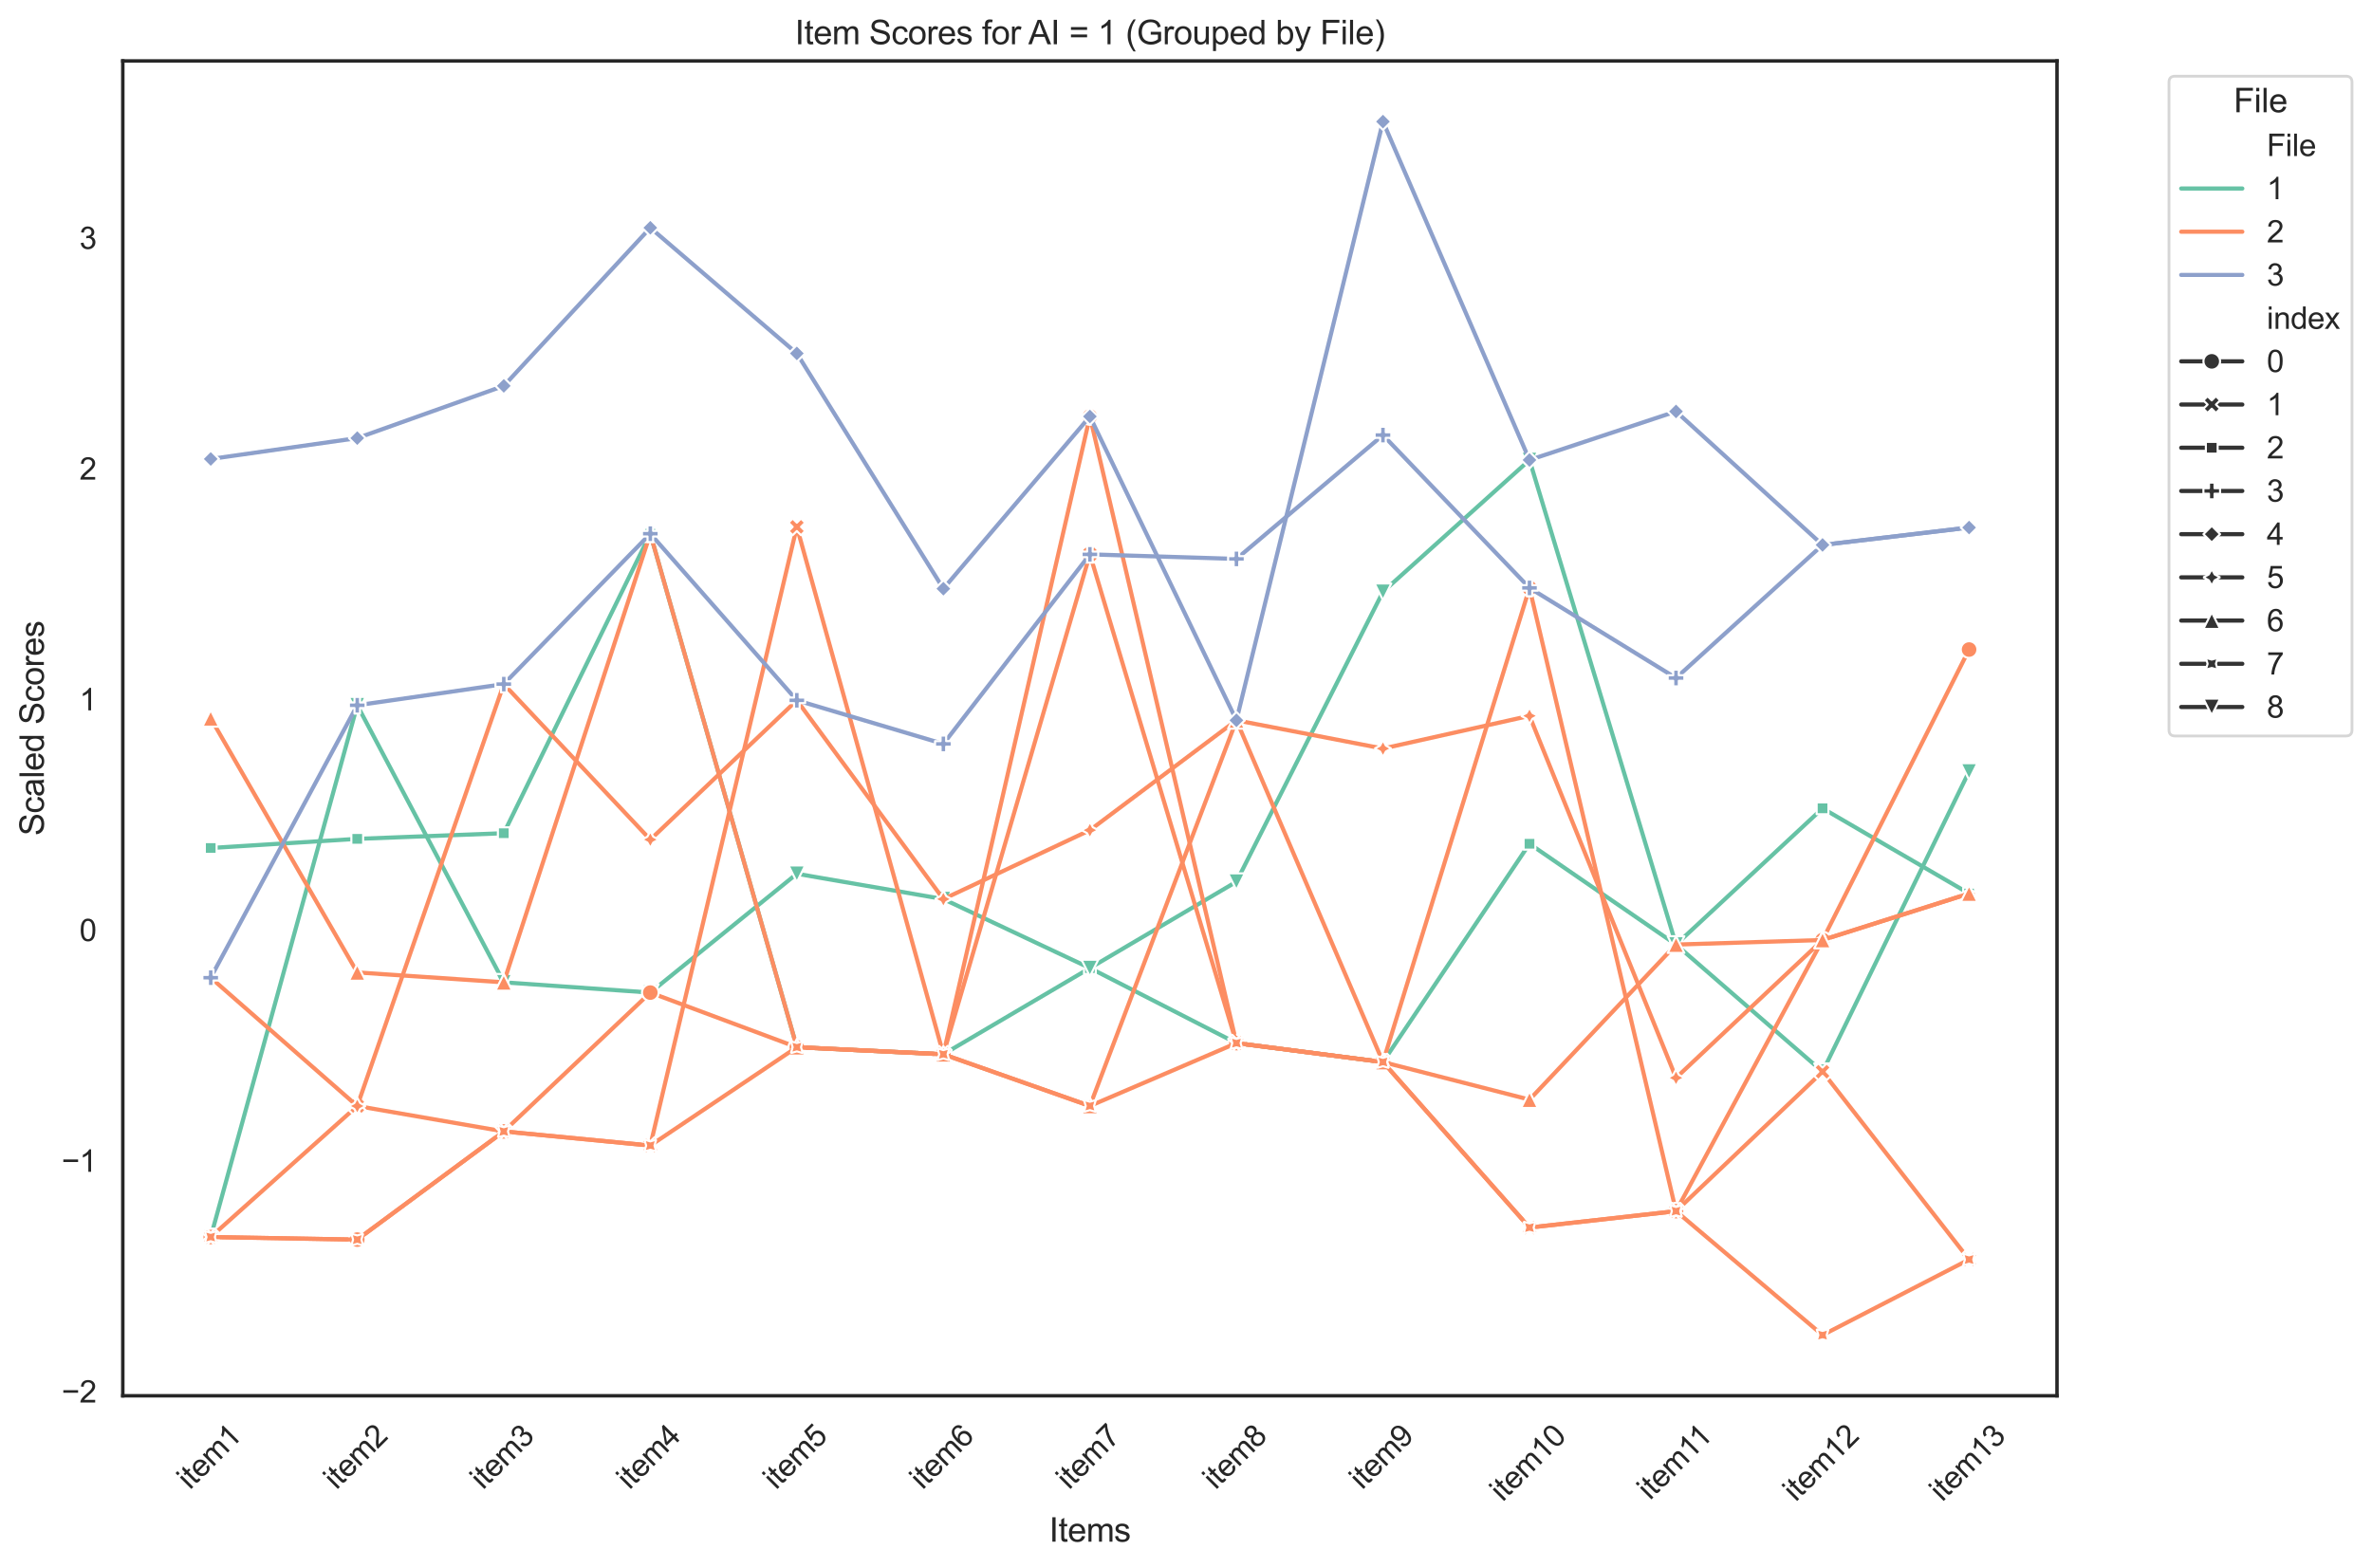 <?xml version="1.0" encoding="utf-8" standalone="no"?>
<!DOCTYPE svg PUBLIC "-//W3C//DTD SVG 1.1//EN"
  "http://www.w3.org/Graphics/SVG/1.1/DTD/svg11.dtd">
<svg xmlns:xlink="http://www.w3.org/1999/xlink" width="854.042pt" height="564.795pt" viewBox="0 0 854.042 564.795" xmlns="http://www.w3.org/2000/svg" version="1.1">
 <defs>
  <style type="text/css">*{stroke-linejoin: round; stroke-linecap: butt}</style>
 </defs>
 <g id="figure_1">
  <g id="patch_1">
   <path d="M 0 564.795 
L 854.042 564.795 
L 854.042 0 
L 0 0 
z
" style="fill: #ffffff"/>
  </g>
  <g id="axes_1">
   <g id="patch_2">
    <path d="M 44.216 502.663 
L 740.626 502.663 
L 740.626 21.936 
L 44.216 21.936 
z
" style="fill: #ffffff"/>
   </g>
   <g id="matplotlib.axis_1">
    <g id="xtick_1">
     <g id="text_1">
      <!-- item1 -->
      <g style="fill: #262626" transform="translate(68.372 536.75) rotate(-45) scale(0.11 -0.11)">
       <defs>
        <path id="ArialMT-69" d="M 425 3934 
L 425 4581 
L 988 4581 
L 988 3934 
L 425 3934 
z
M 425 0 
L 425 3319 
L 988 3319 
L 988 0 
L 425 0 
z
" transform="scale(0.016)"/>
        <path id="ArialMT-74" d="M 1650 503 
L 1731 6 
Q 1494 -44 1306 -44 
Q 1000 -44 831 53 
Q 663 150 594 308 
Q 525 466 525 972 
L 525 2881 
L 113 2881 
L 113 3319 
L 525 3319 
L 525 4141 
L 1084 4478 
L 1084 3319 
L 1650 3319 
L 1650 2881 
L 1084 2881 
L 1084 941 
Q 1084 700 1114 631 
Q 1144 563 1211 522 
Q 1278 481 1403 481 
Q 1497 481 1650 503 
z
" transform="scale(0.016)"/>
        <path id="ArialMT-65" d="M 2694 1069 
L 3275 997 
Q 3138 488 2766 206 
Q 2394 -75 1816 -75 
Q 1088 -75 661 373 
Q 234 822 234 1631 
Q 234 2469 665 2931 
Q 1097 3394 1784 3394 
Q 2450 3394 2872 2941 
Q 3294 2488 3294 1666 
Q 3294 1616 3291 1516 
L 816 1516 
Q 847 969 1125 678 
Q 1403 388 1819 388 
Q 2128 388 2347 550 
Q 2566 713 2694 1069 
z
M 847 1978 
L 2700 1978 
Q 2663 2397 2488 2606 
Q 2219 2931 1791 2931 
Q 1403 2931 1139 2672 
Q 875 2413 847 1978 
z
" transform="scale(0.016)"/>
        <path id="ArialMT-6d" d="M 422 0 
L 422 3319 
L 925 3319 
L 925 2853 
Q 1081 3097 1340 3245 
Q 1600 3394 1931 3394 
Q 2300 3394 2536 3241 
Q 2772 3088 2869 2813 
Q 3263 3394 3894 3394 
Q 4388 3394 4653 3120 
Q 4919 2847 4919 2278 
L 4919 0 
L 4359 0 
L 4359 2091 
Q 4359 2428 4304 2576 
Q 4250 2725 4106 2815 
Q 3963 2906 3769 2906 
Q 3419 2906 3187 2673 
Q 2956 2441 2956 1928 
L 2956 0 
L 2394 0 
L 2394 2156 
Q 2394 2531 2256 2718 
Q 2119 2906 1806 2906 
Q 1569 2906 1367 2781 
Q 1166 2656 1075 2415 
Q 984 2175 984 1722 
L 984 0 
L 422 0 
z
" transform="scale(0.016)"/>
        <path id="ArialMT-31" d="M 2384 0 
L 1822 0 
L 1822 3584 
Q 1619 3391 1289 3197 
Q 959 3003 697 2906 
L 697 3450 
Q 1169 3672 1522 3987 
Q 1875 4303 2022 4600 
L 2384 4600 
L 2384 0 
z
" transform="scale(0.016)"/>
       </defs>
       <use xlink:href="#ArialMT-69"/>
       <use xlink:href="#ArialMT-74" transform="translate(22.217 0)"/>
       <use xlink:href="#ArialMT-65" transform="translate(50 0)"/>
       <use xlink:href="#ArialMT-6d" transform="translate(105.615 0)"/>
       <use xlink:href="#ArialMT-31" transform="translate(188.916 0)"/>
      </g>
     </g>
    </g>
    <g id="xtick_2">
     <g id="text_2">
      <!-- item2 -->
      <g style="fill: #262626" transform="translate(121.131 536.75) rotate(-45) scale(0.11 -0.11)">
       <defs>
        <path id="ArialMT-32" d="M 3222 541 
L 3222 0 
L 194 0 
Q 188 203 259 391 
Q 375 700 629 1000 
Q 884 1300 1366 1694 
Q 2113 2306 2375 2664 
Q 2638 3022 2638 3341 
Q 2638 3675 2398 3904 
Q 2159 4134 1775 4134 
Q 1369 4134 1125 3890 
Q 881 3647 878 3216 
L 300 3275 
Q 359 3922 746 4261 
Q 1134 4600 1788 4600 
Q 2447 4600 2831 4234 
Q 3216 3869 3216 3328 
Q 3216 3053 3103 2787 
Q 2991 2522 2730 2228 
Q 2469 1934 1863 1422 
Q 1356 997 1212 845 
Q 1069 694 975 541 
L 3222 541 
z
" transform="scale(0.016)"/>
       </defs>
       <use xlink:href="#ArialMT-69"/>
       <use xlink:href="#ArialMT-74" transform="translate(22.217 0)"/>
       <use xlink:href="#ArialMT-65" transform="translate(50 0)"/>
       <use xlink:href="#ArialMT-6d" transform="translate(105.615 0)"/>
       <use xlink:href="#ArialMT-32" transform="translate(188.916 0)"/>
      </g>
     </g>
    </g>
    <g id="xtick_3">
     <g id="text_3">
      <!-- item3 -->
      <g style="fill: #262626" transform="translate(173.889 536.75) rotate(-45) scale(0.11 -0.11)">
       <defs>
        <path id="ArialMT-33" d="M 269 1209 
L 831 1284 
Q 928 806 1161 595 
Q 1394 384 1728 384 
Q 2125 384 2398 659 
Q 2672 934 2672 1341 
Q 2672 1728 2419 1979 
Q 2166 2231 1775 2231 
Q 1616 2231 1378 2169 
L 1441 2663 
Q 1497 2656 1531 2656 
Q 1891 2656 2178 2843 
Q 2466 3031 2466 3422 
Q 2466 3731 2256 3934 
Q 2047 4138 1716 4138 
Q 1388 4138 1169 3931 
Q 950 3725 888 3313 
L 325 3413 
Q 428 3978 793 4289 
Q 1159 4600 1703 4600 
Q 2078 4600 2393 4439 
Q 2709 4278 2876 4000 
Q 3044 3722 3044 3409 
Q 3044 3113 2884 2869 
Q 2725 2625 2413 2481 
Q 2819 2388 3044 2092 
Q 3269 1797 3269 1353 
Q 3269 753 2831 336 
Q 2394 -81 1725 -81 
Q 1122 -81 723 278 
Q 325 638 269 1209 
z
" transform="scale(0.016)"/>
       </defs>
       <use xlink:href="#ArialMT-69"/>
       <use xlink:href="#ArialMT-74" transform="translate(22.217 0)"/>
       <use xlink:href="#ArialMT-65" transform="translate(50 0)"/>
       <use xlink:href="#ArialMT-6d" transform="translate(105.615 0)"/>
       <use xlink:href="#ArialMT-33" transform="translate(188.916 0)"/>
      </g>
     </g>
    </g>
    <g id="xtick_4">
     <g id="text_4">
      <!-- item4 -->
      <g style="fill: #262626" transform="translate(226.647 536.75) rotate(-45) scale(0.11 -0.11)">
       <defs>
        <path id="ArialMT-34" d="M 2069 0 
L 2069 1097 
L 81 1097 
L 81 1613 
L 2172 4581 
L 2631 4581 
L 2631 1613 
L 3250 1613 
L 3250 1097 
L 2631 1097 
L 2631 0 
L 2069 0 
z
M 2069 1613 
L 2069 3678 
L 634 1613 
L 2069 1613 
z
" transform="scale(0.016)"/>
       </defs>
       <use xlink:href="#ArialMT-69"/>
       <use xlink:href="#ArialMT-74" transform="translate(22.217 0)"/>
       <use xlink:href="#ArialMT-65" transform="translate(50 0)"/>
       <use xlink:href="#ArialMT-6d" transform="translate(105.615 0)"/>
       <use xlink:href="#ArialMT-34" transform="translate(188.916 0)"/>
      </g>
     </g>
    </g>
    <g id="xtick_5">
     <g id="text_5">
      <!-- item5 -->
      <g style="fill: #262626" transform="translate(279.406 536.75) rotate(-45) scale(0.11 -0.11)">
       <defs>
        <path id="ArialMT-35" d="M 266 1200 
L 856 1250 
Q 922 819 1161 601 
Q 1400 384 1738 384 
Q 2144 384 2425 690 
Q 2706 997 2706 1503 
Q 2706 1984 2436 2262 
Q 2166 2541 1728 2541 
Q 1456 2541 1237 2417 
Q 1019 2294 894 2097 
L 366 2166 
L 809 4519 
L 3088 4519 
L 3088 3981 
L 1259 3981 
L 1013 2750 
Q 1425 3038 1878 3038 
Q 2478 3038 2890 2622 
Q 3303 2206 3303 1553 
Q 3303 931 2941 478 
Q 2500 -78 1738 -78 
Q 1113 -78 717 272 
Q 322 622 266 1200 
z
" transform="scale(0.016)"/>
       </defs>
       <use xlink:href="#ArialMT-69"/>
       <use xlink:href="#ArialMT-74" transform="translate(22.217 0)"/>
       <use xlink:href="#ArialMT-65" transform="translate(50 0)"/>
       <use xlink:href="#ArialMT-6d" transform="translate(105.615 0)"/>
       <use xlink:href="#ArialMT-35" transform="translate(188.916 0)"/>
      </g>
     </g>
    </g>
    <g id="xtick_6">
     <g id="text_6">
      <!-- item6 -->
      <g style="fill: #262626" transform="translate(332.164 536.75) rotate(-45) scale(0.11 -0.11)">
       <defs>
        <path id="ArialMT-36" d="M 3184 3459 
L 2625 3416 
Q 2550 3747 2413 3897 
Q 2184 4138 1850 4138 
Q 1581 4138 1378 3988 
Q 1113 3794 959 3422 
Q 806 3050 800 2363 
Q 1003 2672 1297 2822 
Q 1591 2972 1913 2972 
Q 2475 2972 2870 2558 
Q 3266 2144 3266 1488 
Q 3266 1056 3080 686 
Q 2894 316 2569 119 
Q 2244 -78 1831 -78 
Q 1128 -78 684 439 
Q 241 956 241 2144 
Q 241 3472 731 4075 
Q 1159 4600 1884 4600 
Q 2425 4600 2770 4297 
Q 3116 3994 3184 3459 
z
M 888 1484 
Q 888 1194 1011 928 
Q 1134 663 1356 523 
Q 1578 384 1822 384 
Q 2178 384 2434 671 
Q 2691 959 2691 1453 
Q 2691 1928 2437 2201 
Q 2184 2475 1800 2475 
Q 1419 2475 1153 2201 
Q 888 1928 888 1484 
z
" transform="scale(0.016)"/>
       </defs>
       <use xlink:href="#ArialMT-69"/>
       <use xlink:href="#ArialMT-74" transform="translate(22.217 0)"/>
       <use xlink:href="#ArialMT-65" transform="translate(50 0)"/>
       <use xlink:href="#ArialMT-6d" transform="translate(105.615 0)"/>
       <use xlink:href="#ArialMT-36" transform="translate(188.916 0)"/>
      </g>
     </g>
    </g>
    <g id="xtick_7">
     <g id="text_7">
      <!-- item7 -->
      <g style="fill: #262626" transform="translate(384.922 536.75) rotate(-45) scale(0.11 -0.11)">
       <defs>
        <path id="ArialMT-37" d="M 303 3981 
L 303 4522 
L 3269 4522 
L 3269 4084 
Q 2831 3619 2401 2847 
Q 1972 2075 1738 1259 
Q 1569 684 1522 0 
L 944 0 
Q 953 541 1156 1306 
Q 1359 2072 1739 2783 
Q 2119 3494 2547 3981 
L 303 3981 
z
" transform="scale(0.016)"/>
       </defs>
       <use xlink:href="#ArialMT-69"/>
       <use xlink:href="#ArialMT-74" transform="translate(22.217 0)"/>
       <use xlink:href="#ArialMT-65" transform="translate(50 0)"/>
       <use xlink:href="#ArialMT-6d" transform="translate(105.615 0)"/>
       <use xlink:href="#ArialMT-37" transform="translate(188.916 0)"/>
      </g>
     </g>
    </g>
    <g id="xtick_8">
     <g id="text_8">
      <!-- item8 -->
      <g style="fill: #262626" transform="translate(437.681 536.75) rotate(-45) scale(0.11 -0.11)">
       <defs>
        <path id="ArialMT-38" d="M 1131 2484 
Q 781 2613 612 2850 
Q 444 3088 444 3419 
Q 444 3919 803 4259 
Q 1163 4600 1759 4600 
Q 2359 4600 2725 4251 
Q 3091 3903 3091 3403 
Q 3091 3084 2923 2848 
Q 2756 2613 2416 2484 
Q 2838 2347 3058 2040 
Q 3278 1734 3278 1309 
Q 3278 722 2862 322 
Q 2447 -78 1769 -78 
Q 1091 -78 675 323 
Q 259 725 259 1325 
Q 259 1772 486 2073 
Q 713 2375 1131 2484 
z
M 1019 3438 
Q 1019 3113 1228 2906 
Q 1438 2700 1772 2700 
Q 2097 2700 2305 2904 
Q 2513 3109 2513 3406 
Q 2513 3716 2298 3927 
Q 2084 4138 1766 4138 
Q 1444 4138 1231 3931 
Q 1019 3725 1019 3438 
z
M 838 1322 
Q 838 1081 952 856 
Q 1066 631 1291 507 
Q 1516 384 1775 384 
Q 2178 384 2440 643 
Q 2703 903 2703 1303 
Q 2703 1709 2433 1975 
Q 2163 2241 1756 2241 
Q 1359 2241 1098 1978 
Q 838 1716 838 1322 
z
" transform="scale(0.016)"/>
       </defs>
       <use xlink:href="#ArialMT-69"/>
       <use xlink:href="#ArialMT-74" transform="translate(22.217 0)"/>
       <use xlink:href="#ArialMT-65" transform="translate(50 0)"/>
       <use xlink:href="#ArialMT-6d" transform="translate(105.615 0)"/>
       <use xlink:href="#ArialMT-38" transform="translate(188.916 0)"/>
      </g>
     </g>
    </g>
    <g id="xtick_9">
     <g id="text_9">
      <!-- item9 -->
      <g style="fill: #262626" transform="translate(490.439 536.75) rotate(-45) scale(0.11 -0.11)">
       <defs>
        <path id="ArialMT-39" d="M 350 1059 
L 891 1109 
Q 959 728 1153 556 
Q 1347 384 1650 384 
Q 1909 384 2104 503 
Q 2300 622 2425 820 
Q 2550 1019 2634 1356 
Q 2719 1694 2719 2044 
Q 2719 2081 2716 2156 
Q 2547 1888 2255 1720 
Q 1963 1553 1622 1553 
Q 1053 1553 659 1965 
Q 266 2378 266 3053 
Q 266 3750 677 4175 
Q 1088 4600 1706 4600 
Q 2153 4600 2523 4359 
Q 2894 4119 3086 3673 
Q 3278 3228 3278 2384 
Q 3278 1506 3087 986 
Q 2897 466 2520 194 
Q 2144 -78 1638 -78 
Q 1100 -78 759 220 
Q 419 519 350 1059 
z
M 2653 3081 
Q 2653 3566 2395 3850 
Q 2138 4134 1775 4134 
Q 1400 4134 1122 3828 
Q 844 3522 844 3034 
Q 844 2597 1108 2323 
Q 1372 2050 1759 2050 
Q 2150 2050 2401 2323 
Q 2653 2597 2653 3081 
z
" transform="scale(0.016)"/>
       </defs>
       <use xlink:href="#ArialMT-69"/>
       <use xlink:href="#ArialMT-74" transform="translate(22.217 0)"/>
       <use xlink:href="#ArialMT-65" transform="translate(50 0)"/>
       <use xlink:href="#ArialMT-6d" transform="translate(105.615 0)"/>
       <use xlink:href="#ArialMT-39" transform="translate(188.916 0)"/>
      </g>
     </g>
    </g>
    <g id="xtick_10">
     <g id="text_10">
      <!-- item10 -->
      <g style="fill: #262626" transform="translate(541.035 541.075) rotate(-45) scale(0.11 -0.11)">
       <defs>
        <path id="ArialMT-30" d="M 266 2259 
Q 266 3072 433 3567 
Q 600 4063 929 4331 
Q 1259 4600 1759 4600 
Q 2128 4600 2406 4451 
Q 2684 4303 2865 4023 
Q 3047 3744 3150 3342 
Q 3253 2941 3253 2259 
Q 3253 1453 3087 958 
Q 2922 463 2592 192 
Q 2263 -78 1759 -78 
Q 1097 -78 719 397 
Q 266 969 266 2259 
z
M 844 2259 
Q 844 1131 1108 757 
Q 1372 384 1759 384 
Q 2147 384 2411 759 
Q 2675 1134 2675 2259 
Q 2675 3391 2411 3762 
Q 2147 4134 1753 4134 
Q 1366 4134 1134 3806 
Q 844 3388 844 2259 
z
" transform="scale(0.016)"/>
       </defs>
       <use xlink:href="#ArialMT-69"/>
       <use xlink:href="#ArialMT-74" transform="translate(22.217 0)"/>
       <use xlink:href="#ArialMT-65" transform="translate(50 0)"/>
       <use xlink:href="#ArialMT-6d" transform="translate(105.615 0)"/>
       <use xlink:href="#ArialMT-31" transform="translate(188.916 0)"/>
       <use xlink:href="#ArialMT-30" transform="translate(244.531 0)"/>
      </g>
     </g>
    </g>
    <g id="xtick_11">
     <g id="text_11">
      <!-- item11 -->
      <g style="fill: #262626" transform="translate(594.08 540.501) rotate(-45) scale(0.11 -0.11)">
       <use xlink:href="#ArialMT-69"/>
       <use xlink:href="#ArialMT-74" transform="translate(22.217 0)"/>
       <use xlink:href="#ArialMT-65" transform="translate(50 0)"/>
       <use xlink:href="#ArialMT-6d" transform="translate(105.615 0)"/>
       <use xlink:href="#ArialMT-31" transform="translate(188.916 0)"/>
       <use xlink:href="#ArialMT-31" transform="translate(237.156 0)"/>
      </g>
     </g>
    </g>
    <g id="xtick_12">
     <g id="text_12">
      <!-- item12 -->
      <g style="fill: #262626" transform="translate(646.551 541.075) rotate(-45) scale(0.11 -0.11)">
       <use xlink:href="#ArialMT-69"/>
       <use xlink:href="#ArialMT-74" transform="translate(22.217 0)"/>
       <use xlink:href="#ArialMT-65" transform="translate(50 0)"/>
       <use xlink:href="#ArialMT-6d" transform="translate(105.615 0)"/>
       <use xlink:href="#ArialMT-31" transform="translate(188.916 0)"/>
       <use xlink:href="#ArialMT-32" transform="translate(244.531 0)"/>
      </g>
     </g>
    </g>
    <g id="xtick_13">
     <g id="text_13">
      <!-- item13 -->
      <g style="fill: #262626" transform="translate(699.31 541.075) rotate(-45) scale(0.11 -0.11)">
       <use xlink:href="#ArialMT-69"/>
       <use xlink:href="#ArialMT-74" transform="translate(22.217 0)"/>
       <use xlink:href="#ArialMT-65" transform="translate(50 0)"/>
       <use xlink:href="#ArialMT-6d" transform="translate(105.615 0)"/>
       <use xlink:href="#ArialMT-31" transform="translate(188.916 0)"/>
       <use xlink:href="#ArialMT-33" transform="translate(244.531 0)"/>
      </g>
     </g>
    </g>
    <g id="text_14">
     <!-- Items -->
     <g style="fill: #262626" transform="translate(377.753 555.21) scale(0.12 -0.12)">
      <defs>
       <path id="ArialMT-49" d="M 597 0 
L 597 4581 
L 1203 4581 
L 1203 0 
L 597 0 
z
" transform="scale(0.016)"/>
       <path id="ArialMT-73" d="M 197 991 
L 753 1078 
Q 800 744 1014 566 
Q 1228 388 1613 388 
Q 2000 388 2187 545 
Q 2375 703 2375 916 
Q 2375 1106 2209 1216 
Q 2094 1291 1634 1406 
Q 1016 1563 777 1677 
Q 538 1791 414 1992 
Q 291 2194 291 2438 
Q 291 2659 392 2848 
Q 494 3038 669 3163 
Q 800 3259 1026 3326 
Q 1253 3394 1513 3394 
Q 1903 3394 2198 3281 
Q 2494 3169 2634 2976 
Q 2775 2784 2828 2463 
L 2278 2388 
Q 2241 2644 2061 2787 
Q 1881 2931 1553 2931 
Q 1166 2931 1000 2803 
Q 834 2675 834 2503 
Q 834 2394 903 2306 
Q 972 2216 1119 2156 
Q 1203 2125 1616 2013 
Q 2213 1853 2448 1751 
Q 2684 1650 2818 1456 
Q 2953 1263 2953 975 
Q 2953 694 2789 445 
Q 2625 197 2315 61 
Q 2006 -75 1616 -75 
Q 969 -75 630 194 
Q 291 463 197 991 
z
" transform="scale(0.016)"/>
      </defs>
      <use xlink:href="#ArialMT-49"/>
      <use xlink:href="#ArialMT-74" transform="translate(27.783 0)"/>
      <use xlink:href="#ArialMT-65" transform="translate(55.566 0)"/>
      <use xlink:href="#ArialMT-6d" transform="translate(111.182 0)"/>
      <use xlink:href="#ArialMT-73" transform="translate(194.482 0)"/>
     </g>
    </g>
   </g>
   <g id="matplotlib.axis_2">
    <g id="ytick_1">
     <g id="text_15">
      <!-- −2 -->
      <g style="fill: #262626" transform="translate(22.174 505.092) scale(0.11 -0.11)">
       <defs>
        <path id="ArialMT-2212" d="M 3381 1997 
L 356 1997 
L 356 2522 
L 3381 2522 
L 3381 1997 
z
" transform="scale(0.016)"/>
       </defs>
       <use xlink:href="#ArialMT-2212"/>
       <use xlink:href="#ArialMT-32" transform="translate(58.398 0)"/>
      </g>
     </g>
    </g>
    <g id="ytick_2">
     <g id="text_16">
      <!-- −1 -->
      <g style="fill: #262626" transform="translate(22.174 422.001) scale(0.11 -0.11)">
       <use xlink:href="#ArialMT-2212"/>
       <use xlink:href="#ArialMT-31" transform="translate(58.398 0)"/>
      </g>
     </g>
    </g>
    <g id="ytick_3">
     <g id="text_17">
      <!-- 0 -->
      <g style="fill: #262626" transform="translate(28.599 338.911) scale(0.11 -0.11)">
       <use xlink:href="#ArialMT-30"/>
      </g>
     </g>
    </g>
    <g id="ytick_4">
     <g id="text_18">
      <!-- 1 -->
      <g style="fill: #262626" transform="translate(28.599 255.82) scale(0.11 -0.11)">
       <use xlink:href="#ArialMT-31"/>
      </g>
     </g>
    </g>
    <g id="ytick_5">
     <g id="text_19">
      <!-- 2 -->
      <g style="fill: #262626" transform="translate(28.599 172.729) scale(0.11 -0.11)">
       <use xlink:href="#ArialMT-32"/>
      </g>
     </g>
    </g>
    <g id="ytick_6">
     <g id="text_20">
      <!-- 3 -->
      <g style="fill: #262626" transform="translate(28.599 89.639) scale(0.11 -0.11)">
       <use xlink:href="#ArialMT-33"/>
      </g>
     </g>
    </g>
    <g id="text_21">
     <!-- Scaled Scores -->
     <g style="fill: #262626" transform="translate(15.789 300.984) rotate(-90) scale(0.12 -0.12)">
      <defs>
       <path id="ArialMT-53" d="M 288 1472 
L 859 1522 
Q 900 1178 1048 958 
Q 1197 738 1509 602 
Q 1822 466 2213 466 
Q 2559 466 2825 569 
Q 3091 672 3220 851 
Q 3350 1031 3350 1244 
Q 3350 1459 3225 1620 
Q 3100 1781 2813 1891 
Q 2628 1963 1997 2114 
Q 1366 2266 1113 2400 
Q 784 2572 623 2826 
Q 463 3081 463 3397 
Q 463 3744 659 4045 
Q 856 4347 1234 4503 
Q 1613 4659 2075 4659 
Q 2584 4659 2973 4495 
Q 3363 4331 3572 4012 
Q 3781 3694 3797 3291 
L 3216 3247 
Q 3169 3681 2898 3903 
Q 2628 4125 2100 4125 
Q 1550 4125 1298 3923 
Q 1047 3722 1047 3438 
Q 1047 3191 1225 3031 
Q 1400 2872 2139 2705 
Q 2878 2538 3153 2413 
Q 3553 2228 3743 1945 
Q 3934 1663 3934 1294 
Q 3934 928 3725 604 
Q 3516 281 3123 101 
Q 2731 -78 2241 -78 
Q 1619 -78 1198 103 
Q 778 284 539 648 
Q 300 1013 288 1472 
z
" transform="scale(0.016)"/>
       <path id="ArialMT-63" d="M 2588 1216 
L 3141 1144 
Q 3050 572 2676 248 
Q 2303 -75 1759 -75 
Q 1078 -75 664 370 
Q 250 816 250 1647 
Q 250 2184 428 2587 
Q 606 2991 970 3192 
Q 1334 3394 1763 3394 
Q 2303 3394 2647 3120 
Q 2991 2847 3088 2344 
L 2541 2259 
Q 2463 2594 2264 2762 
Q 2066 2931 1784 2931 
Q 1359 2931 1093 2626 
Q 828 2322 828 1663 
Q 828 994 1084 691 
Q 1341 388 1753 388 
Q 2084 388 2306 591 
Q 2528 794 2588 1216 
z
" transform="scale(0.016)"/>
       <path id="ArialMT-61" d="M 2588 409 
Q 2275 144 1986 34 
Q 1697 -75 1366 -75 
Q 819 -75 525 192 
Q 231 459 231 875 
Q 231 1119 342 1320 
Q 453 1522 633 1644 
Q 813 1766 1038 1828 
Q 1203 1872 1538 1913 
Q 2219 1994 2541 2106 
Q 2544 2222 2544 2253 
Q 2544 2597 2384 2738 
Q 2169 2928 1744 2928 
Q 1347 2928 1158 2789 
Q 969 2650 878 2297 
L 328 2372 
Q 403 2725 575 2942 
Q 747 3159 1072 3276 
Q 1397 3394 1825 3394 
Q 2250 3394 2515 3294 
Q 2781 3194 2906 3042 
Q 3031 2891 3081 2659 
Q 3109 2516 3109 2141 
L 3109 1391 
Q 3109 606 3145 398 
Q 3181 191 3288 0 
L 2700 0 
Q 2613 175 2588 409 
z
M 2541 1666 
Q 2234 1541 1622 1453 
Q 1275 1403 1131 1340 
Q 988 1278 909 1158 
Q 831 1038 831 891 
Q 831 666 1001 516 
Q 1172 366 1500 366 
Q 1825 366 2078 508 
Q 2331 650 2450 897 
Q 2541 1088 2541 1459 
L 2541 1666 
z
" transform="scale(0.016)"/>
       <path id="ArialMT-6c" d="M 409 0 
L 409 4581 
L 972 4581 
L 972 0 
L 409 0 
z
" transform="scale(0.016)"/>
       <path id="ArialMT-64" d="M 2575 0 
L 2575 419 
Q 2259 -75 1647 -75 
Q 1250 -75 917 144 
Q 584 363 401 755 
Q 219 1147 219 1656 
Q 219 2153 384 2558 
Q 550 2963 881 3178 
Q 1213 3394 1622 3394 
Q 1922 3394 2156 3267 
Q 2391 3141 2538 2938 
L 2538 4581 
L 3097 4581 
L 3097 0 
L 2575 0 
z
M 797 1656 
Q 797 1019 1065 703 
Q 1334 388 1700 388 
Q 2069 388 2326 689 
Q 2584 991 2584 1609 
Q 2584 2291 2321 2609 
Q 2059 2928 1675 2928 
Q 1300 2928 1048 2622 
Q 797 2316 797 1656 
z
" transform="scale(0.016)"/>
       <path id="ArialMT-20" transform="scale(0.016)"/>
       <path id="ArialMT-6f" d="M 213 1659 
Q 213 2581 725 3025 
Q 1153 3394 1769 3394 
Q 2453 3394 2887 2945 
Q 3322 2497 3322 1706 
Q 3322 1066 3130 698 
Q 2938 331 2570 128 
Q 2203 -75 1769 -75 
Q 1072 -75 642 372 
Q 213 819 213 1659 
z
M 791 1659 
Q 791 1022 1069 705 
Q 1347 388 1769 388 
Q 2188 388 2466 706 
Q 2744 1025 2744 1678 
Q 2744 2294 2464 2611 
Q 2184 2928 1769 2928 
Q 1347 2928 1069 2612 
Q 791 2297 791 1659 
z
" transform="scale(0.016)"/>
       <path id="ArialMT-72" d="M 416 0 
L 416 3319 
L 922 3319 
L 922 2816 
Q 1116 3169 1280 3281 
Q 1444 3394 1641 3394 
Q 1925 3394 2219 3213 
L 2025 2691 
Q 1819 2813 1613 2813 
Q 1428 2813 1281 2702 
Q 1134 2591 1072 2394 
Q 978 2094 978 1738 
L 978 0 
L 416 0 
z
" transform="scale(0.016)"/>
      </defs>
      <use xlink:href="#ArialMT-53"/>
      <use xlink:href="#ArialMT-63" transform="translate(66.699 0)"/>
      <use xlink:href="#ArialMT-61" transform="translate(116.699 0)"/>
      <use xlink:href="#ArialMT-6c" transform="translate(172.314 0)"/>
      <use xlink:href="#ArialMT-65" transform="translate(194.531 0)"/>
      <use xlink:href="#ArialMT-64" transform="translate(250.146 0)"/>
      <use xlink:href="#ArialMT-20" transform="translate(305.762 0)"/>
      <use xlink:href="#ArialMT-53" transform="translate(333.545 0)"/>
      <use xlink:href="#ArialMT-63" transform="translate(400.244 0)"/>
      <use xlink:href="#ArialMT-6f" transform="translate(450.244 0)"/>
      <use xlink:href="#ArialMT-72" transform="translate(505.859 0)"/>
      <use xlink:href="#ArialMT-65" transform="translate(539.16 0)"/>
      <use xlink:href="#ArialMT-73" transform="translate(594.775 0)"/>
     </g>
    </g>
   </g>
   <g id="FillBetweenPolyCollection_1"/>
   <g id="FillBetweenPolyCollection_2"/>
   <g id="FillBetweenPolyCollection_3"/>
   <g id="FillBetweenPolyCollection_4"/>
   <g id="FillBetweenPolyCollection_5"/>
   <g id="FillBetweenPolyCollection_6"/>
   <g id="FillBetweenPolyCollection_7"/>
   <g id="FillBetweenPolyCollection_8"/>
   <g id="FillBetweenPolyCollection_9"/>
   <g id="line2d_1">
    <path d="M 75.871 305.396 
L 128.629 302.1 
L 181.388 300.069 
L 234.146 192.201 
L 286.904 377.138 
L 339.663 379.688 
L 392.421 348.631 
L 445.179 375.663 
L 497.938 382.486 
L 550.696 303.876 
L 603.454 340.174 
L 656.213 291.104 
L 708.971 321.793 
" clip-path="url(#p997a4eefdd)" style="fill: none; stroke: #66c2a5; stroke-width: 1.5; stroke-linecap: round"/>
    <defs>
     <path id="m95d54f3190" d="M -2.121 -2.121 
L -2.121 2.121 
L 2.121 2.121 
L 2.121 -2.121 
z
" style="stroke: #ffffff; stroke-width: 0.75; stroke-linejoin: miter"/>
    </defs>
    <g clip-path="url(#p997a4eefdd)">
     <use xlink:href="#m95d54f3190" x="75.871" y="305.396" style="fill: #66c2a5; stroke: #ffffff; stroke-width: 0.75; stroke-linejoin: miter"/>
     <use xlink:href="#m95d54f3190" x="128.629" y="302.1" style="fill: #66c2a5; stroke: #ffffff; stroke-width: 0.75; stroke-linejoin: miter"/>
     <use xlink:href="#m95d54f3190" x="181.388" y="300.069" style="fill: #66c2a5; stroke: #ffffff; stroke-width: 0.75; stroke-linejoin: miter"/>
     <use xlink:href="#m95d54f3190" x="234.146" y="192.201" style="fill: #66c2a5; stroke: #ffffff; stroke-width: 0.75; stroke-linejoin: miter"/>
     <use xlink:href="#m95d54f3190" x="286.904" y="377.138" style="fill: #66c2a5; stroke: #ffffff; stroke-width: 0.75; stroke-linejoin: miter"/>
     <use xlink:href="#m95d54f3190" x="339.663" y="379.688" style="fill: #66c2a5; stroke: #ffffff; stroke-width: 0.75; stroke-linejoin: miter"/>
     <use xlink:href="#m95d54f3190" x="392.421" y="348.631" style="fill: #66c2a5; stroke: #ffffff; stroke-width: 0.75; stroke-linejoin: miter"/>
     <use xlink:href="#m95d54f3190" x="445.179" y="375.663" style="fill: #66c2a5; stroke: #ffffff; stroke-width: 0.75; stroke-linejoin: miter"/>
     <use xlink:href="#m95d54f3190" x="497.938" y="382.486" style="fill: #66c2a5; stroke: #ffffff; stroke-width: 0.75; stroke-linejoin: miter"/>
     <use xlink:href="#m95d54f3190" x="550.696" y="303.876" style="fill: #66c2a5; stroke: #ffffff; stroke-width: 0.75; stroke-linejoin: miter"/>
     <use xlink:href="#m95d54f3190" x="603.454" y="340.174" style="fill: #66c2a5; stroke: #ffffff; stroke-width: 0.75; stroke-linejoin: miter"/>
     <use xlink:href="#m95d54f3190" x="656.213" y="291.104" style="fill: #66c2a5; stroke: #ffffff; stroke-width: 0.75; stroke-linejoin: miter"/>
     <use xlink:href="#m95d54f3190" x="708.971" y="321.793" style="fill: #66c2a5; stroke: #ffffff; stroke-width: 0.75; stroke-linejoin: miter"/>
    </g>
   </g>
   <g id="line2d_2">
    <path d="M 75.871 445.5 
L 128.629 253.991 
L 181.388 353.769 
L 234.146 357.469 
L 286.904 314.672 
L 339.663 323.795 
L 392.421 348.631 
L 445.179 317.535 
L 497.938 213.136 
L 550.696 165.662 
L 603.454 340.174 
L 656.213 385.958 
L 708.971 277.858 
" clip-path="url(#p997a4eefdd)" style="fill: none; stroke: #66c2a5; stroke-width: 1.5; stroke-linecap: round"/>
    <defs>
     <path id="md622c82dac" d="M -0 3 
L 3 -3 
L -3 -3 
z
" style="stroke: #ffffff; stroke-width: 0.75; stroke-linejoin: miter"/>
    </defs>
    <g clip-path="url(#p997a4eefdd)">
     <use xlink:href="#md622c82dac" x="75.871" y="445.5" style="fill: #66c2a5; stroke: #ffffff; stroke-width: 0.75; stroke-linejoin: miter"/>
     <use xlink:href="#md622c82dac" x="128.629" y="253.991" style="fill: #66c2a5; stroke: #ffffff; stroke-width: 0.75; stroke-linejoin: miter"/>
     <use xlink:href="#md622c82dac" x="181.388" y="353.769" style="fill: #66c2a5; stroke: #ffffff; stroke-width: 0.75; stroke-linejoin: miter"/>
     <use xlink:href="#md622c82dac" x="234.146" y="357.469" style="fill: #66c2a5; stroke: #ffffff; stroke-width: 0.75; stroke-linejoin: miter"/>
     <use xlink:href="#md622c82dac" x="286.904" y="314.672" style="fill: #66c2a5; stroke: #ffffff; stroke-width: 0.75; stroke-linejoin: miter"/>
     <use xlink:href="#md622c82dac" x="339.663" y="323.795" style="fill: #66c2a5; stroke: #ffffff; stroke-width: 0.75; stroke-linejoin: miter"/>
     <use xlink:href="#md622c82dac" x="392.421" y="348.631" style="fill: #66c2a5; stroke: #ffffff; stroke-width: 0.75; stroke-linejoin: miter"/>
     <use xlink:href="#md622c82dac" x="445.179" y="317.535" style="fill: #66c2a5; stroke: #ffffff; stroke-width: 0.75; stroke-linejoin: miter"/>
     <use xlink:href="#md622c82dac" x="497.938" y="213.136" style="fill: #66c2a5; stroke: #ffffff; stroke-width: 0.75; stroke-linejoin: miter"/>
     <use xlink:href="#md622c82dac" x="550.696" y="165.662" style="fill: #66c2a5; stroke: #ffffff; stroke-width: 0.75; stroke-linejoin: miter"/>
     <use xlink:href="#md622c82dac" x="603.454" y="340.174" style="fill: #66c2a5; stroke: #ffffff; stroke-width: 0.75; stroke-linejoin: miter"/>
     <use xlink:href="#md622c82dac" x="656.213" y="385.958" style="fill: #66c2a5; stroke: #ffffff; stroke-width: 0.75; stroke-linejoin: miter"/>
     <use xlink:href="#md622c82dac" x="708.971" y="277.858" style="fill: #66c2a5; stroke: #ffffff; stroke-width: 0.75; stroke-linejoin: miter"/>
    </g>
   </g>
   <g id="line2d_3">
    <path d="M 75.871 445.5 
L 128.629 446.425 
L 181.388 407.469 
L 234.146 357.469 
L 286.904 377.138 
L 339.663 379.688 
L 392.421 149.984 
L 445.179 375.663 
L 497.938 382.486 
L 550.696 211.733 
L 603.454 436.173 
L 656.213 338.531 
L 708.971 233.923 
" clip-path="url(#p997a4eefdd)" style="fill: none; stroke: #fc8d62; stroke-width: 1.5; stroke-linecap: round"/>
    <defs>
     <path id="m5105bed9f2" d="M 0 3 
C 0.796 3 1.559 2.684 2.121 2.121 
C 2.684 1.559 3 0.796 3 0 
C 3 -0.796 2.684 -1.559 2.121 -2.121 
C 1.559 -2.684 0.796 -3 0 -3 
C -0.796 -3 -1.559 -2.684 -2.121 -2.121 
C -2.684 -1.559 -3 -0.796 -3 0 
C -3 0.796 -2.684 1.559 -2.121 2.121 
C -1.559 2.684 -0.796 3 0 3 
z
" style="stroke: #ffffff; stroke-width: 0.75"/>
    </defs>
    <g clip-path="url(#p997a4eefdd)">
     <use xlink:href="#m5105bed9f2" x="75.871" y="445.5" style="fill: #fc8d62; stroke: #ffffff; stroke-width: 0.75"/>
     <use xlink:href="#m5105bed9f2" x="128.629" y="446.425" style="fill: #fc8d62; stroke: #ffffff; stroke-width: 0.75"/>
     <use xlink:href="#m5105bed9f2" x="181.388" y="407.469" style="fill: #fc8d62; stroke: #ffffff; stroke-width: 0.75"/>
     <use xlink:href="#m5105bed9f2" x="234.146" y="357.469" style="fill: #fc8d62; stroke: #ffffff; stroke-width: 0.75"/>
     <use xlink:href="#m5105bed9f2" x="286.904" y="377.138" style="fill: #fc8d62; stroke: #ffffff; stroke-width: 0.75"/>
     <use xlink:href="#m5105bed9f2" x="339.663" y="379.688" style="fill: #fc8d62; stroke: #ffffff; stroke-width: 0.75"/>
     <use xlink:href="#m5105bed9f2" x="392.421" y="149.984" style="fill: #fc8d62; stroke: #ffffff; stroke-width: 0.75"/>
     <use xlink:href="#m5105bed9f2" x="445.179" y="375.663" style="fill: #fc8d62; stroke: #ffffff; stroke-width: 0.75"/>
     <use xlink:href="#m5105bed9f2" x="497.938" y="382.486" style="fill: #fc8d62; stroke: #ffffff; stroke-width: 0.75"/>
     <use xlink:href="#m5105bed9f2" x="550.696" y="211.733" style="fill: #fc8d62; stroke: #ffffff; stroke-width: 0.75"/>
     <use xlink:href="#m5105bed9f2" x="603.454" y="436.173" style="fill: #fc8d62; stroke: #ffffff; stroke-width: 0.75"/>
     <use xlink:href="#m5105bed9f2" x="656.213" y="338.531" style="fill: #fc8d62; stroke: #ffffff; stroke-width: 0.75"/>
     <use xlink:href="#m5105bed9f2" x="708.971" y="233.923" style="fill: #fc8d62; stroke: #ffffff; stroke-width: 0.75"/>
    </g>
   </g>
   <g id="line2d_4">
    <path d="M 75.871 445.5 
L 128.629 398.316 
L 181.388 407.469 
L 234.146 412.558 
L 286.904 189.741 
L 339.663 379.688 
L 392.421 199.646 
L 445.179 375.663 
L 497.938 382.486 
L 550.696 442.089 
L 603.454 436.173 
L 656.213 385.958 
L 708.971 453.599 
" clip-path="url(#p997a4eefdd)" style="fill: none; stroke: #fc8d62; stroke-width: 1.5; stroke-linecap: round"/>
    <defs>
     <path id="me6a6e7ae2d" d="M -1.5 3 
L 0 1.5 
L 1.5 3 
L 3 1.5 
L 1.5 0 
L 3 -1.5 
L 1.5 -3 
L 0 -1.5 
L -1.5 -3 
L -3 -1.5 
L -1.5 0 
L -3 1.5 
z
" style="stroke: #ffffff; stroke-width: 0.75; stroke-linejoin: miter"/>
    </defs>
    <g clip-path="url(#p997a4eefdd)">
     <use xlink:href="#me6a6e7ae2d" x="75.871" y="445.5" style="fill: #fc8d62; stroke: #ffffff; stroke-width: 0.75; stroke-linejoin: miter"/>
     <use xlink:href="#me6a6e7ae2d" x="128.629" y="398.316" style="fill: #fc8d62; stroke: #ffffff; stroke-width: 0.75; stroke-linejoin: miter"/>
     <use xlink:href="#me6a6e7ae2d" x="181.388" y="407.469" style="fill: #fc8d62; stroke: #ffffff; stroke-width: 0.75; stroke-linejoin: miter"/>
     <use xlink:href="#me6a6e7ae2d" x="234.146" y="412.558" style="fill: #fc8d62; stroke: #ffffff; stroke-width: 0.75; stroke-linejoin: miter"/>
     <use xlink:href="#me6a6e7ae2d" x="286.904" y="189.741" style="fill: #fc8d62; stroke: #ffffff; stroke-width: 0.75; stroke-linejoin: miter"/>
     <use xlink:href="#me6a6e7ae2d" x="339.663" y="379.688" style="fill: #fc8d62; stroke: #ffffff; stroke-width: 0.75; stroke-linejoin: miter"/>
     <use xlink:href="#me6a6e7ae2d" x="392.421" y="199.646" style="fill: #fc8d62; stroke: #ffffff; stroke-width: 0.75; stroke-linejoin: miter"/>
     <use xlink:href="#me6a6e7ae2d" x="445.179" y="375.663" style="fill: #fc8d62; stroke: #ffffff; stroke-width: 0.75; stroke-linejoin: miter"/>
     <use xlink:href="#me6a6e7ae2d" x="497.938" y="382.486" style="fill: #fc8d62; stroke: #ffffff; stroke-width: 0.75; stroke-linejoin: miter"/>
     <use xlink:href="#me6a6e7ae2d" x="550.696" y="442.089" style="fill: #fc8d62; stroke: #ffffff; stroke-width: 0.75; stroke-linejoin: miter"/>
     <use xlink:href="#me6a6e7ae2d" x="603.454" y="436.173" style="fill: #fc8d62; stroke: #ffffff; stroke-width: 0.75; stroke-linejoin: miter"/>
     <use xlink:href="#me6a6e7ae2d" x="656.213" y="385.958" style="fill: #fc8d62; stroke: #ffffff; stroke-width: 0.75; stroke-linejoin: miter"/>
     <use xlink:href="#me6a6e7ae2d" x="708.971" y="453.599" style="fill: #fc8d62; stroke: #ffffff; stroke-width: 0.75; stroke-linejoin: miter"/>
    </g>
   </g>
   <g id="line2d_5">
    <path d="M 75.871 352.097 
L 128.629 398.316 
L 181.388 246.369 
L 234.146 302.379 
L 286.904 252.207 
L 339.663 323.795 
L 392.421 298.969 
L 445.179 259.408 
L 497.938 269.586 
L 550.696 257.805 
L 603.454 388.173 
L 656.213 338.531 
L 708.971 321.793 
" clip-path="url(#p997a4eefdd)" style="fill: none; stroke: #fc8d62; stroke-width: 1.5; stroke-linecap: round"/>
    <defs>
     <path id="m686b18fae2" d="M 0 -3 
L -1.061 -1.061 
L -3 -0 
L -1.061 1.061 
L -0 3 
L 1.061 1.061 
L 3 0 
L 1.061 -1.061 
z
" style="stroke: #ffffff; stroke-width: 0.75; stroke-linejoin: bevel"/>
    </defs>
    <g clip-path="url(#p997a4eefdd)">
     <use xlink:href="#m686b18fae2" x="75.871" y="352.097" style="fill: #fc8d62; stroke: #ffffff; stroke-width: 0.75; stroke-linejoin: bevel"/>
     <use xlink:href="#m686b18fae2" x="128.629" y="398.316" style="fill: #fc8d62; stroke: #ffffff; stroke-width: 0.75; stroke-linejoin: bevel"/>
     <use xlink:href="#m686b18fae2" x="181.388" y="246.369" style="fill: #fc8d62; stroke: #ffffff; stroke-width: 0.75; stroke-linejoin: bevel"/>
     <use xlink:href="#m686b18fae2" x="234.146" y="302.379" style="fill: #fc8d62; stroke: #ffffff; stroke-width: 0.75; stroke-linejoin: bevel"/>
     <use xlink:href="#m686b18fae2" x="286.904" y="252.207" style="fill: #fc8d62; stroke: #ffffff; stroke-width: 0.75; stroke-linejoin: bevel"/>
     <use xlink:href="#m686b18fae2" x="339.663" y="323.795" style="fill: #fc8d62; stroke: #ffffff; stroke-width: 0.75; stroke-linejoin: bevel"/>
     <use xlink:href="#m686b18fae2" x="392.421" y="298.969" style="fill: #fc8d62; stroke: #ffffff; stroke-width: 0.75; stroke-linejoin: bevel"/>
     <use xlink:href="#m686b18fae2" x="445.179" y="259.408" style="fill: #fc8d62; stroke: #ffffff; stroke-width: 0.75; stroke-linejoin: bevel"/>
     <use xlink:href="#m686b18fae2" x="497.938" y="269.586" style="fill: #fc8d62; stroke: #ffffff; stroke-width: 0.75; stroke-linejoin: bevel"/>
     <use xlink:href="#m686b18fae2" x="550.696" y="257.805" style="fill: #fc8d62; stroke: #ffffff; stroke-width: 0.75; stroke-linejoin: bevel"/>
     <use xlink:href="#m686b18fae2" x="603.454" y="388.173" style="fill: #fc8d62; stroke: #ffffff; stroke-width: 0.75; stroke-linejoin: bevel"/>
     <use xlink:href="#m686b18fae2" x="656.213" y="338.531" style="fill: #fc8d62; stroke: #ffffff; stroke-width: 0.75; stroke-linejoin: bevel"/>
     <use xlink:href="#m686b18fae2" x="708.971" y="321.793" style="fill: #fc8d62; stroke: #ffffff; stroke-width: 0.75; stroke-linejoin: bevel"/>
    </g>
   </g>
   <g id="line2d_6">
    <path d="M 75.871 258.695 
L 128.629 350.208 
L 181.388 353.769 
L 234.146 192.201 
L 286.904 377.138 
L 339.663 379.688 
L 392.421 398.292 
L 445.179 259.408 
L 497.938 382.486 
L 550.696 396.018 
L 603.454 340.174 
L 656.213 338.531 
L 708.971 321.793 
" clip-path="url(#p997a4eefdd)" style="fill: none; stroke: #fc8d62; stroke-width: 1.5; stroke-linecap: round"/>
    <defs>
     <path id="ma4ea359ccb" d="M 0 -3 
L -3 3 
L 3 3 
z
" style="stroke: #ffffff; stroke-width: 0.75; stroke-linejoin: miter"/>
    </defs>
    <g clip-path="url(#p997a4eefdd)">
     <use xlink:href="#ma4ea359ccb" x="75.871" y="258.695" style="fill: #fc8d62; stroke: #ffffff; stroke-width: 0.75; stroke-linejoin: miter"/>
     <use xlink:href="#ma4ea359ccb" x="128.629" y="350.208" style="fill: #fc8d62; stroke: #ffffff; stroke-width: 0.75; stroke-linejoin: miter"/>
     <use xlink:href="#ma4ea359ccb" x="181.388" y="353.769" style="fill: #fc8d62; stroke: #ffffff; stroke-width: 0.75; stroke-linejoin: miter"/>
     <use xlink:href="#ma4ea359ccb" x="234.146" y="192.201" style="fill: #fc8d62; stroke: #ffffff; stroke-width: 0.75; stroke-linejoin: miter"/>
     <use xlink:href="#ma4ea359ccb" x="286.904" y="377.138" style="fill: #fc8d62; stroke: #ffffff; stroke-width: 0.75; stroke-linejoin: miter"/>
     <use xlink:href="#ma4ea359ccb" x="339.663" y="379.688" style="fill: #fc8d62; stroke: #ffffff; stroke-width: 0.75; stroke-linejoin: miter"/>
     <use xlink:href="#ma4ea359ccb" x="392.421" y="398.292" style="fill: #fc8d62; stroke: #ffffff; stroke-width: 0.75; stroke-linejoin: miter"/>
     <use xlink:href="#ma4ea359ccb" x="445.179" y="259.408" style="fill: #fc8d62; stroke: #ffffff; stroke-width: 0.75; stroke-linejoin: miter"/>
     <use xlink:href="#ma4ea359ccb" x="497.938" y="382.486" style="fill: #fc8d62; stroke: #ffffff; stroke-width: 0.75; stroke-linejoin: miter"/>
     <use xlink:href="#ma4ea359ccb" x="550.696" y="396.018" style="fill: #fc8d62; stroke: #ffffff; stroke-width: 0.75; stroke-linejoin: miter"/>
     <use xlink:href="#ma4ea359ccb" x="603.454" y="340.174" style="fill: #fc8d62; stroke: #ffffff; stroke-width: 0.75; stroke-linejoin: miter"/>
     <use xlink:href="#ma4ea359ccb" x="656.213" y="338.531" style="fill: #fc8d62; stroke: #ffffff; stroke-width: 0.75; stroke-linejoin: miter"/>
     <use xlink:href="#ma4ea359ccb" x="708.971" y="321.793" style="fill: #fc8d62; stroke: #ffffff; stroke-width: 0.75; stroke-linejoin: miter"/>
    </g>
   </g>
   <g id="line2d_7">
    <path d="M 75.871 445.5 
L 128.629 446.425 
L 181.388 407.469 
L 234.146 412.558 
L 286.904 377.138 
L 339.663 379.688 
L 392.421 398.292 
L 445.179 375.663 
L 497.938 382.486 
L 550.696 442.089 
L 603.454 436.173 
L 656.213 480.812 
L 708.971 453.599 
" clip-path="url(#p997a4eefdd)" style="fill: none; stroke: #fc8d62; stroke-width: 1.5; stroke-linecap: round"/>
    <defs>
     <path id="m10d20f209a" d="M -2.121 -2.121 
L -1.5 -0 
L -2.121 2.121 
L -0 1.5 
L 2.121 2.121 
L 1.5 0 
L 2.121 -2.121 
L 0 -1.5 
z
" style="stroke: #ffffff; stroke-width: 0.75; stroke-linejoin: bevel"/>
    </defs>
    <g clip-path="url(#p997a4eefdd)">
     <use xlink:href="#m10d20f209a" x="75.871" y="445.5" style="fill: #fc8d62; stroke: #ffffff; stroke-width: 0.75; stroke-linejoin: bevel"/>
     <use xlink:href="#m10d20f209a" x="128.629" y="446.425" style="fill: #fc8d62; stroke: #ffffff; stroke-width: 0.75; stroke-linejoin: bevel"/>
     <use xlink:href="#m10d20f209a" x="181.388" y="407.469" style="fill: #fc8d62; stroke: #ffffff; stroke-width: 0.75; stroke-linejoin: bevel"/>
     <use xlink:href="#m10d20f209a" x="234.146" y="412.558" style="fill: #fc8d62; stroke: #ffffff; stroke-width: 0.75; stroke-linejoin: bevel"/>
     <use xlink:href="#m10d20f209a" x="286.904" y="377.138" style="fill: #fc8d62; stroke: #ffffff; stroke-width: 0.75; stroke-linejoin: bevel"/>
     <use xlink:href="#m10d20f209a" x="339.663" y="379.688" style="fill: #fc8d62; stroke: #ffffff; stroke-width: 0.75; stroke-linejoin: bevel"/>
     <use xlink:href="#m10d20f209a" x="392.421" y="398.292" style="fill: #fc8d62; stroke: #ffffff; stroke-width: 0.75; stroke-linejoin: bevel"/>
     <use xlink:href="#m10d20f209a" x="445.179" y="375.663" style="fill: #fc8d62; stroke: #ffffff; stroke-width: 0.75; stroke-linejoin: bevel"/>
     <use xlink:href="#m10d20f209a" x="497.938" y="382.486" style="fill: #fc8d62; stroke: #ffffff; stroke-width: 0.75; stroke-linejoin: bevel"/>
     <use xlink:href="#m10d20f209a" x="550.696" y="442.089" style="fill: #fc8d62; stroke: #ffffff; stroke-width: 0.75; stroke-linejoin: bevel"/>
     <use xlink:href="#m10d20f209a" x="603.454" y="436.173" style="fill: #fc8d62; stroke: #ffffff; stroke-width: 0.75; stroke-linejoin: bevel"/>
     <use xlink:href="#m10d20f209a" x="656.213" y="480.812" style="fill: #fc8d62; stroke: #ffffff; stroke-width: 0.75; stroke-linejoin: bevel"/>
     <use xlink:href="#m10d20f209a" x="708.971" y="453.599" style="fill: #fc8d62; stroke: #ffffff; stroke-width: 0.75; stroke-linejoin: bevel"/>
    </g>
   </g>
   <g id="line2d_8">
    <path d="M 75.871 352.097 
L 128.629 253.991 
L 181.388 246.369 
L 234.146 192.201 
L 286.904 252.207 
L 339.663 267.902 
L 392.421 199.646 
L 445.179 201.28 
L 497.938 156.686 
L 550.696 211.733 
L 603.454 244.175 
L 656.213 196.249 
L 708.971 189.988 
" clip-path="url(#p997a4eefdd)" style="fill: none; stroke: #8da0cb; stroke-width: 1.5; stroke-linecap: round"/>
    <defs>
     <path id="md4fbb34dad" d="M -1 3 
L 1 3 
L 1 1 
L 3 1 
L 3 -1 
L 1 -1 
L 1 -3 
L -1 -3 
L -1 -1 
L -3 -1 
L -3 1 
L -1 1 
z
" style="stroke: #ffffff; stroke-width: 0.75; stroke-linejoin: miter"/>
    </defs>
    <g clip-path="url(#p997a4eefdd)">
     <use xlink:href="#md4fbb34dad" x="75.871" y="352.097" style="fill: #8da0cb; stroke: #ffffff; stroke-width: 0.75; stroke-linejoin: miter"/>
     <use xlink:href="#md4fbb34dad" x="128.629" y="253.991" style="fill: #8da0cb; stroke: #ffffff; stroke-width: 0.75; stroke-linejoin: miter"/>
     <use xlink:href="#md4fbb34dad" x="181.388" y="246.369" style="fill: #8da0cb; stroke: #ffffff; stroke-width: 0.75; stroke-linejoin: miter"/>
     <use xlink:href="#md4fbb34dad" x="234.146" y="192.201" style="fill: #8da0cb; stroke: #ffffff; stroke-width: 0.75; stroke-linejoin: miter"/>
     <use xlink:href="#md4fbb34dad" x="286.904" y="252.207" style="fill: #8da0cb; stroke: #ffffff; stroke-width: 0.75; stroke-linejoin: miter"/>
     <use xlink:href="#md4fbb34dad" x="339.663" y="267.902" style="fill: #8da0cb; stroke: #ffffff; stroke-width: 0.75; stroke-linejoin: miter"/>
     <use xlink:href="#md4fbb34dad" x="392.421" y="199.646" style="fill: #8da0cb; stroke: #ffffff; stroke-width: 0.75; stroke-linejoin: miter"/>
     <use xlink:href="#md4fbb34dad" x="445.179" y="201.28" style="fill: #8da0cb; stroke: #ffffff; stroke-width: 0.75; stroke-linejoin: miter"/>
     <use xlink:href="#md4fbb34dad" x="497.938" y="156.686" style="fill: #8da0cb; stroke: #ffffff; stroke-width: 0.75; stroke-linejoin: miter"/>
     <use xlink:href="#md4fbb34dad" x="550.696" y="211.733" style="fill: #8da0cb; stroke: #ffffff; stroke-width: 0.75; stroke-linejoin: miter"/>
     <use xlink:href="#md4fbb34dad" x="603.454" y="244.175" style="fill: #8da0cb; stroke: #ffffff; stroke-width: 0.75; stroke-linejoin: miter"/>
     <use xlink:href="#md4fbb34dad" x="656.213" y="196.249" style="fill: #8da0cb; stroke: #ffffff; stroke-width: 0.75; stroke-linejoin: miter"/>
     <use xlink:href="#md4fbb34dad" x="708.971" y="189.988" style="fill: #8da0cb; stroke: #ffffff; stroke-width: 0.75; stroke-linejoin: miter"/>
    </g>
   </g>
   <g id="line2d_9">
    <path d="M 75.871 165.293 
L 128.629 157.775 
L 181.388 138.969 
L 234.146 82.022 
L 286.904 127.275 
L 339.663 212.01 
L 392.421 149.984 
L 445.179 259.408 
L 497.938 43.787 
L 550.696 165.662 
L 603.454 148.175 
L 656.213 196.249 
L 708.971 189.988 
" clip-path="url(#p997a4eefdd)" style="fill: none; stroke: #8da0cb; stroke-width: 1.5; stroke-linecap: round"/>
    <defs>
     <path id="ma9cea5c283" d="M 0 -3 
L -3 -0 
L -0 3 
L 3 0 
z
" style="stroke: #ffffff; stroke-width: 0.75; stroke-linejoin: miter"/>
    </defs>
    <g clip-path="url(#p997a4eefdd)">
     <use xlink:href="#ma9cea5c283" x="75.871" y="165.293" style="fill: #8da0cb; stroke: #ffffff; stroke-width: 0.75; stroke-linejoin: miter"/>
     <use xlink:href="#ma9cea5c283" x="128.629" y="157.775" style="fill: #8da0cb; stroke: #ffffff; stroke-width: 0.75; stroke-linejoin: miter"/>
     <use xlink:href="#ma9cea5c283" x="181.388" y="138.969" style="fill: #8da0cb; stroke: #ffffff; stroke-width: 0.75; stroke-linejoin: miter"/>
     <use xlink:href="#ma9cea5c283" x="234.146" y="82.022" style="fill: #8da0cb; stroke: #ffffff; stroke-width: 0.75; stroke-linejoin: miter"/>
     <use xlink:href="#ma9cea5c283" x="286.904" y="127.275" style="fill: #8da0cb; stroke: #ffffff; stroke-width: 0.75; stroke-linejoin: miter"/>
     <use xlink:href="#ma9cea5c283" x="339.663" y="212.01" style="fill: #8da0cb; stroke: #ffffff; stroke-width: 0.75; stroke-linejoin: miter"/>
     <use xlink:href="#ma9cea5c283" x="392.421" y="149.984" style="fill: #8da0cb; stroke: #ffffff; stroke-width: 0.75; stroke-linejoin: miter"/>
     <use xlink:href="#ma9cea5c283" x="445.179" y="259.408" style="fill: #8da0cb; stroke: #ffffff; stroke-width: 0.75; stroke-linejoin: miter"/>
     <use xlink:href="#ma9cea5c283" x="497.938" y="43.787" style="fill: #8da0cb; stroke: #ffffff; stroke-width: 0.75; stroke-linejoin: miter"/>
     <use xlink:href="#ma9cea5c283" x="550.696" y="165.662" style="fill: #8da0cb; stroke: #ffffff; stroke-width: 0.75; stroke-linejoin: miter"/>
     <use xlink:href="#ma9cea5c283" x="603.454" y="148.175" style="fill: #8da0cb; stroke: #ffffff; stroke-width: 0.75; stroke-linejoin: miter"/>
     <use xlink:href="#ma9cea5c283" x="656.213" y="196.249" style="fill: #8da0cb; stroke: #ffffff; stroke-width: 0.75; stroke-linejoin: miter"/>
     <use xlink:href="#ma9cea5c283" x="708.971" y="189.988" style="fill: #8da0cb; stroke: #ffffff; stroke-width: 0.75; stroke-linejoin: miter"/>
    </g>
   </g>
   <g id="line2d_10"/>
   <g id="line2d_11"/>
   <g id="line2d_12"/>
   <g id="line2d_13"/>
   <g id="line2d_14"/>
   <g id="line2d_15"/>
   <g id="line2d_16"/>
   <g id="line2d_17"/>
   <g id="line2d_18"/>
   <g id="line2d_19"/>
   <g id="line2d_20"/>
   <g id="line2d_21"/>
   <g id="line2d_22"/>
   <g id="line2d_23"/>
   <g id="patch_3">
    <path d="M 44.216 502.663 
L 44.216 21.936 
" style="fill: none; stroke: #262626; stroke-width: 1.25; stroke-linejoin: miter; stroke-linecap: square"/>
   </g>
   <g id="patch_4">
    <path d="M 740.626 502.663 
L 740.626 21.936 
" style="fill: none; stroke: #262626; stroke-width: 1.25; stroke-linejoin: miter; stroke-linecap: square"/>
   </g>
   <g id="patch_5">
    <path d="M 44.216 502.663 
L 740.626 502.663 
" style="fill: none; stroke: #262626; stroke-width: 1.25; stroke-linejoin: miter; stroke-linecap: square"/>
   </g>
   <g id="patch_6">
    <path d="M 44.216 21.936 
L 740.626 21.936 
" style="fill: none; stroke: #262626; stroke-width: 1.25; stroke-linejoin: miter; stroke-linecap: square"/>
   </g>
   <g id="text_22">
    <!-- Item Scores for AI = 1 (Grouped by File) -->
    <g style="fill: #262626" transform="translate(286.216 15.936) scale(0.12 -0.12)">
     <defs>
      <path id="ArialMT-66" d="M 556 0 
L 556 2881 
L 59 2881 
L 59 3319 
L 556 3319 
L 556 3672 
Q 556 4006 616 4169 
Q 697 4388 901 4523 
Q 1106 4659 1475 4659 
Q 1713 4659 2000 4603 
L 1916 4113 
Q 1741 4144 1584 4144 
Q 1328 4144 1222 4034 
Q 1116 3925 1116 3625 
L 1116 3319 
L 1763 3319 
L 1763 2881 
L 1116 2881 
L 1116 0 
L 556 0 
z
" transform="scale(0.016)"/>
      <path id="ArialMT-41" d="M -9 0 
L 1750 4581 
L 2403 4581 
L 4278 0 
L 3588 0 
L 3053 1388 
L 1138 1388 
L 634 0 
L -9 0 
z
M 1313 1881 
L 2866 1881 
L 2388 3150 
Q 2169 3728 2063 4100 
Q 1975 3659 1816 3225 
L 1313 1881 
z
" transform="scale(0.016)"/>
      <path id="ArialMT-3d" d="M 3381 2694 
L 356 2694 
L 356 3219 
L 3381 3219 
L 3381 2694 
z
M 3381 1303 
L 356 1303 
L 356 1828 
L 3381 1828 
L 3381 1303 
z
" transform="scale(0.016)"/>
      <path id="ArialMT-28" d="M 1497 -1347 
Q 1031 -759 709 28 
Q 388 816 388 1659 
Q 388 2403 628 3084 
Q 909 3875 1497 4659 
L 1900 4659 
Q 1522 4009 1400 3731 
Q 1209 3300 1100 2831 
Q 966 2247 966 1656 
Q 966 153 1900 -1347 
L 1497 -1347 
z
" transform="scale(0.016)"/>
      <path id="ArialMT-47" d="M 2638 1797 
L 2638 2334 
L 4578 2338 
L 4578 638 
Q 4131 281 3656 101 
Q 3181 -78 2681 -78 
Q 2006 -78 1454 211 
Q 903 500 622 1047 
Q 341 1594 341 2269 
Q 341 2938 620 3517 
Q 900 4097 1425 4378 
Q 1950 4659 2634 4659 
Q 3131 4659 3532 4498 
Q 3934 4338 4162 4050 
Q 4391 3763 4509 3300 
L 3963 3150 
Q 3859 3500 3706 3700 
Q 3553 3900 3268 4020 
Q 2984 4141 2638 4141 
Q 2222 4141 1919 4014 
Q 1616 3888 1430 3681 
Q 1244 3475 1141 3228 
Q 966 2803 966 2306 
Q 966 1694 1177 1281 
Q 1388 869 1791 669 
Q 2194 469 2647 469 
Q 3041 469 3416 620 
Q 3791 772 3984 944 
L 3984 1797 
L 2638 1797 
z
" transform="scale(0.016)"/>
      <path id="ArialMT-75" d="M 2597 0 
L 2597 488 
Q 2209 -75 1544 -75 
Q 1250 -75 995 37 
Q 741 150 617 320 
Q 494 491 444 738 
Q 409 903 409 1263 
L 409 3319 
L 972 3319 
L 972 1478 
Q 972 1038 1006 884 
Q 1059 663 1231 536 
Q 1403 409 1656 409 
Q 1909 409 2131 539 
Q 2353 669 2445 892 
Q 2538 1116 2538 1541 
L 2538 3319 
L 3100 3319 
L 3100 0 
L 2597 0 
z
" transform="scale(0.016)"/>
      <path id="ArialMT-70" d="M 422 -1272 
L 422 3319 
L 934 3319 
L 934 2888 
Q 1116 3141 1344 3267 
Q 1572 3394 1897 3394 
Q 2322 3394 2647 3175 
Q 2972 2956 3137 2557 
Q 3303 2159 3303 1684 
Q 3303 1175 3120 767 
Q 2938 359 2589 142 
Q 2241 -75 1856 -75 
Q 1575 -75 1351 44 
Q 1128 163 984 344 
L 984 -1272 
L 422 -1272 
z
M 931 1641 
Q 931 1000 1190 694 
Q 1450 388 1819 388 
Q 2194 388 2461 705 
Q 2728 1022 2728 1688 
Q 2728 2322 2467 2637 
Q 2206 2953 1844 2953 
Q 1484 2953 1207 2617 
Q 931 2281 931 1641 
z
" transform="scale(0.016)"/>
      <path id="ArialMT-62" d="M 941 0 
L 419 0 
L 419 4581 
L 981 4581 
L 981 2947 
Q 1338 3394 1891 3394 
Q 2197 3394 2470 3270 
Q 2744 3147 2920 2923 
Q 3097 2700 3197 2384 
Q 3297 2069 3297 1709 
Q 3297 856 2875 390 
Q 2453 -75 1863 -75 
Q 1275 -75 941 416 
L 941 0 
z
M 934 1684 
Q 934 1088 1097 822 
Q 1363 388 1816 388 
Q 2184 388 2453 708 
Q 2722 1028 2722 1663 
Q 2722 2313 2464 2622 
Q 2206 2931 1841 2931 
Q 1472 2931 1203 2611 
Q 934 2291 934 1684 
z
" transform="scale(0.016)"/>
      <path id="ArialMT-79" d="M 397 -1278 
L 334 -750 
Q 519 -800 656 -800 
Q 844 -800 956 -737 
Q 1069 -675 1141 -563 
Q 1194 -478 1313 -144 
Q 1328 -97 1363 -6 
L 103 3319 
L 709 3319 
L 1400 1397 
Q 1534 1031 1641 628 
Q 1738 1016 1872 1384 
L 2581 3319 
L 3144 3319 
L 1881 -56 
Q 1678 -603 1566 -809 
Q 1416 -1088 1222 -1217 
Q 1028 -1347 759 -1347 
Q 597 -1347 397 -1278 
z
" transform="scale(0.016)"/>
      <path id="ArialMT-46" d="M 525 0 
L 525 4581 
L 3616 4581 
L 3616 4041 
L 1131 4041 
L 1131 2622 
L 3281 2622 
L 3281 2081 
L 1131 2081 
L 1131 0 
L 525 0 
z
" transform="scale(0.016)"/>
      <path id="ArialMT-29" d="M 791 -1347 
L 388 -1347 
Q 1322 153 1322 1656 
Q 1322 2244 1188 2822 
Q 1081 3291 891 3722 
Q 769 4003 388 4659 
L 791 4659 
Q 1378 3875 1659 3084 
Q 1900 2403 1900 1659 
Q 1900 816 1576 28 
Q 1253 -759 791 -1347 
z
" transform="scale(0.016)"/>
     </defs>
     <use xlink:href="#ArialMT-49"/>
     <use xlink:href="#ArialMT-74" transform="translate(27.783 0)"/>
     <use xlink:href="#ArialMT-65" transform="translate(55.566 0)"/>
     <use xlink:href="#ArialMT-6d" transform="translate(111.182 0)"/>
     <use xlink:href="#ArialMT-20" transform="translate(194.482 0)"/>
     <use xlink:href="#ArialMT-53" transform="translate(222.266 0)"/>
     <use xlink:href="#ArialMT-63" transform="translate(288.965 0)"/>
     <use xlink:href="#ArialMT-6f" transform="translate(338.965 0)"/>
     <use xlink:href="#ArialMT-72" transform="translate(394.58 0)"/>
     <use xlink:href="#ArialMT-65" transform="translate(427.881 0)"/>
     <use xlink:href="#ArialMT-73" transform="translate(483.496 0)"/>
     <use xlink:href="#ArialMT-20" transform="translate(533.496 0)"/>
     <use xlink:href="#ArialMT-66" transform="translate(561.279 0)"/>
     <use xlink:href="#ArialMT-6f" transform="translate(589.062 0)"/>
     <use xlink:href="#ArialMT-72" transform="translate(644.678 0)"/>
     <use xlink:href="#ArialMT-20" transform="translate(677.979 0)"/>
     <use xlink:href="#ArialMT-41" transform="translate(700.262 0)"/>
     <use xlink:href="#ArialMT-49" transform="translate(766.961 0)"/>
     <use xlink:href="#ArialMT-20" transform="translate(794.744 0)"/>
     <use xlink:href="#ArialMT-3d" transform="translate(822.527 0)"/>
     <use xlink:href="#ArialMT-20" transform="translate(880.926 0)"/>
     <use xlink:href="#ArialMT-31" transform="translate(908.709 0)"/>
     <use xlink:href="#ArialMT-20" transform="translate(964.324 0)"/>
     <use xlink:href="#ArialMT-28" transform="translate(992.107 0)"/>
     <use xlink:href="#ArialMT-47" transform="translate(1025.408 0)"/>
     <use xlink:href="#ArialMT-72" transform="translate(1103.191 0)"/>
     <use xlink:href="#ArialMT-6f" transform="translate(1136.492 0)"/>
     <use xlink:href="#ArialMT-75" transform="translate(1192.107 0)"/>
     <use xlink:href="#ArialMT-70" transform="translate(1247.723 0)"/>
     <use xlink:href="#ArialMT-65" transform="translate(1303.338 0)"/>
     <use xlink:href="#ArialMT-64" transform="translate(1358.953 0)"/>
     <use xlink:href="#ArialMT-20" transform="translate(1414.568 0)"/>
     <use xlink:href="#ArialMT-62" transform="translate(1442.352 0)"/>
     <use xlink:href="#ArialMT-79" transform="translate(1497.967 0)"/>
     <use xlink:href="#ArialMT-20" transform="translate(1547.967 0)"/>
     <use xlink:href="#ArialMT-46" transform="translate(1575.75 0)"/>
     <use xlink:href="#ArialMT-69" transform="translate(1636.834 0)"/>
     <use xlink:href="#ArialMT-6c" transform="translate(1659.051 0)"/>
     <use xlink:href="#ArialMT-65" transform="translate(1681.268 0)"/>
     <use xlink:href="#ArialMT-29" transform="translate(1736.883 0)"/>
    </g>
   </g>
   <g id="legend_1">
    <g id="patch_7">
     <path d="M 783.147 265.048 
L 844.642 265.048 
Q 846.842 265.048 846.842 262.848 
L 846.842 29.636 
Q 846.842 27.436 844.642 27.436 
L 783.147 27.436 
Q 780.947 27.436 780.947 29.636 
L 780.947 262.848 
Q 780.947 265.048 783.147 265.048 
z
" style="fill: #ffffff; opacity: 0.8; stroke: #cccccc; stroke-linejoin: miter"/>
    </g>
    <g id="text_23">
     <!-- File -->
     <g style="fill: #262626" transform="translate(804.227 40.425) scale(0.12 -0.12)">
      <use xlink:href="#ArialMT-46"/>
      <use xlink:href="#ArialMT-69" transform="translate(61.084 0)"/>
      <use xlink:href="#ArialMT-6c" transform="translate(83.301 0)"/>
      <use xlink:href="#ArialMT-65" transform="translate(105.518 0)"/>
     </g>
    </g>
    <g id="line2d_24">
     <path d="M 785.347 52.334 
L 796.347 52.334 
L 807.347 52.334 
" style="fill: none"/>
    </g>
    <g id="text_24">
     <!-- File -->
     <g style="fill: #262626" transform="translate(816.147 56.184) scale(0.11 -0.11)">
      <use xlink:href="#ArialMT-46"/>
      <use xlink:href="#ArialMT-69" transform="translate(61.084 0)"/>
      <use xlink:href="#ArialMT-6c" transform="translate(83.301 0)"/>
      <use xlink:href="#ArialMT-65" transform="translate(105.518 0)"/>
     </g>
    </g>
    <g id="line2d_25">
     <path d="M 785.347 67.893 
L 796.347 67.893 
L 807.347 67.893 
" style="fill: none; stroke: #66c2a5; stroke-width: 1.5; stroke-linecap: round"/>
    </g>
    <g id="text_25">
     <!-- 1 -->
     <g style="fill: #262626" transform="translate(816.147 71.743) scale(0.11 -0.11)">
      <use xlink:href="#ArialMT-31"/>
     </g>
    </g>
    <g id="line2d_26">
     <path d="M 785.347 83.453 
L 796.347 83.453 
L 807.347 83.453 
" style="fill: none; stroke: #fc8d62; stroke-width: 1.5; stroke-linecap: round"/>
    </g>
    <g id="text_26">
     <!-- 2 -->
     <g style="fill: #262626" transform="translate(816.147 87.303) scale(0.11 -0.11)">
      <use xlink:href="#ArialMT-32"/>
     </g>
    </g>
    <g id="line2d_27">
     <path d="M 785.347 99.013 
L 796.347 99.013 
L 807.347 99.013 
" style="fill: none; stroke: #8da0cb; stroke-width: 1.5; stroke-linecap: round"/>
    </g>
    <g id="text_27">
     <!-- 3 -->
     <g style="fill: #262626" transform="translate(816.147 102.863) scale(0.11 -0.11)">
      <use xlink:href="#ArialMT-33"/>
     </g>
    </g>
    <g id="line2d_28">
     <path d="M 785.347 114.573 
L 796.347 114.573 
L 807.347 114.573 
" style="fill: none"/>
    </g>
    <g id="text_28">
     <!-- index -->
     <g style="fill: #262626" transform="translate(816.147 118.423) scale(0.11 -0.11)">
      <defs>
       <path id="ArialMT-6e" d="M 422 0 
L 422 3319 
L 928 3319 
L 928 2847 
Q 1294 3394 1984 3394 
Q 2284 3394 2536 3286 
Q 2788 3178 2913 3003 
Q 3038 2828 3088 2588 
Q 3119 2431 3119 2041 
L 3119 0 
L 2556 0 
L 2556 2019 
Q 2556 2363 2490 2533 
Q 2425 2703 2258 2804 
Q 2091 2906 1866 2906 
Q 1506 2906 1245 2678 
Q 984 2450 984 1813 
L 984 0 
L 422 0 
z
" transform="scale(0.016)"/>
       <path id="ArialMT-78" d="M 47 0 
L 1259 1725 
L 138 3319 
L 841 3319 
L 1350 2541 
Q 1494 2319 1581 2169 
Q 1719 2375 1834 2534 
L 2394 3319 
L 3066 3319 
L 1919 1756 
L 3153 0 
L 2463 0 
L 1781 1031 
L 1600 1309 
L 728 0 
L 47 0 
z
" transform="scale(0.016)"/>
      </defs>
      <use xlink:href="#ArialMT-69"/>
      <use xlink:href="#ArialMT-6e" transform="translate(22.217 0)"/>
      <use xlink:href="#ArialMT-64" transform="translate(77.832 0)"/>
      <use xlink:href="#ArialMT-65" transform="translate(133.447 0)"/>
      <use xlink:href="#ArialMT-78" transform="translate(189.062 0)"/>
     </g>
    </g>
    <g id="line2d_29">
     <path d="M 785.347 130.133 
L 796.347 130.133 
L 807.347 130.133 
" style="fill: none; stroke: #333333; stroke-width: 1.5; stroke-linecap: round"/>
     <defs>
      <path id="m9b60185ba4" d="M 0 3 
C 0.796 3 1.559 2.684 2.121 2.121 
C 2.684 1.559 3 0.796 3 0 
C 3 -0.796 2.684 -1.559 2.121 -2.121 
C 1.559 -2.684 0.796 -3 0 -3 
C -0.796 -3 -1.559 -2.684 -2.121 -2.121 
C -2.684 -1.559 -3 -0.796 -3 0 
C -3 0.796 -2.684 1.559 -2.121 2.121 
C -1.559 2.684 -0.796 3 0 3 
z
" style="stroke: #ffffff; stroke-width: 0.75"/>
     </defs>
     <g>
      <use xlink:href="#m9b60185ba4" x="796.347" y="130.133" style="fill: #333333; stroke: #ffffff; stroke-width: 0.75"/>
     </g>
    </g>
    <g id="text_29">
     <!-- 0 -->
     <g style="fill: #262626" transform="translate(816.147 133.983) scale(0.11 -0.11)">
      <use xlink:href="#ArialMT-30"/>
     </g>
    </g>
    <g id="line2d_30">
     <path d="M 785.347 145.693 
L 796.347 145.693 
L 807.347 145.693 
" style="fill: none; stroke: #333333; stroke-width: 1.5; stroke-linecap: round"/>
     <defs>
      <path id="mccec9c9289" d="M -1.5 3 
L 0 1.5 
L 1.5 3 
L 3 1.5 
L 1.5 0 
L 3 -1.5 
L 1.5 -3 
L 0 -1.5 
L -1.5 -3 
L -3 -1.5 
L -1.5 0 
L -3 1.5 
z
" style="stroke: #ffffff; stroke-width: 0.75; stroke-linejoin: miter"/>
     </defs>
     <g>
      <use xlink:href="#mccec9c9289" x="796.347" y="145.693" style="fill: #333333; stroke: #ffffff; stroke-width: 0.75; stroke-linejoin: miter"/>
     </g>
    </g>
    <g id="text_30">
     <!-- 1 -->
     <g style="fill: #262626" transform="translate(816.147 149.543) scale(0.11 -0.11)">
      <use xlink:href="#ArialMT-31"/>
     </g>
    </g>
    <g id="line2d_31">
     <path d="M 785.347 161.252 
L 796.347 161.252 
L 807.347 161.252 
" style="fill: none; stroke: #333333; stroke-width: 1.5; stroke-linecap: round"/>
     <defs>
      <path id="m4145825a9f" d="M -2.121 -2.121 
L -2.121 2.121 
L 2.121 2.121 
L 2.121 -2.121 
z
" style="stroke: #ffffff; stroke-width: 0.75; stroke-linejoin: miter"/>
     </defs>
     <g>
      <use xlink:href="#m4145825a9f" x="796.347" y="161.252" style="fill: #333333; stroke: #ffffff; stroke-width: 0.75; stroke-linejoin: miter"/>
     </g>
    </g>
    <g id="text_31">
     <!-- 2 -->
     <g style="fill: #262626" transform="translate(816.147 165.102) scale(0.11 -0.11)">
      <use xlink:href="#ArialMT-32"/>
     </g>
    </g>
    <g id="line2d_32">
     <path d="M 785.347 176.812 
L 796.347 176.812 
L 807.347 176.812 
" style="fill: none; stroke: #333333; stroke-width: 1.5; stroke-linecap: round"/>
     <defs>
      <path id="m293bf3fdd5" d="M -1 3 
L 1 3 
L 1 1 
L 3 1 
L 3 -1 
L 1 -1 
L 1 -3 
L -1 -3 
L -1 -1 
L -3 -1 
L -3 1 
L -1 1 
z
" style="stroke: #ffffff; stroke-width: 0.75; stroke-linejoin: miter"/>
     </defs>
     <g>
      <use xlink:href="#m293bf3fdd5" x="796.347" y="176.812" style="fill: #333333; stroke: #ffffff; stroke-width: 0.75; stroke-linejoin: miter"/>
     </g>
    </g>
    <g id="text_32">
     <!-- 3 -->
     <g style="fill: #262626" transform="translate(816.147 180.662) scale(0.11 -0.11)">
      <use xlink:href="#ArialMT-33"/>
     </g>
    </g>
    <g id="line2d_33">
     <path d="M 785.347 192.372 
L 796.347 192.372 
L 807.347 192.372 
" style="fill: none; stroke: #333333; stroke-width: 1.5; stroke-linecap: round"/>
     <defs>
      <path id="m9383d4ddf7" d="M 0 -3 
L -3 -0 
L -0 3 
L 3 0 
z
" style="stroke: #ffffff; stroke-width: 0.75; stroke-linejoin: miter"/>
     </defs>
     <g>
      <use xlink:href="#m9383d4ddf7" x="796.347" y="192.372" style="fill: #333333; stroke: #ffffff; stroke-width: 0.75; stroke-linejoin: miter"/>
     </g>
    </g>
    <g id="text_33">
     <!-- 4 -->
     <g style="fill: #262626" transform="translate(816.147 196.222) scale(0.11 -0.11)">
      <use xlink:href="#ArialMT-34"/>
     </g>
    </g>
    <g id="line2d_34">
     <path d="M 785.347 207.932 
L 796.347 207.932 
L 807.347 207.932 
" style="fill: none; stroke: #333333; stroke-width: 1.5; stroke-linecap: round"/>
     <defs>
      <path id="m7d244b693d" d="M 0 -3 
L -1.061 -1.061 
L -3 -0 
L -1.061 1.061 
L -0 3 
L 1.061 1.061 
L 3 0 
L 1.061 -1.061 
z
" style="stroke: #ffffff; stroke-width: 0.75; stroke-linejoin: bevel"/>
     </defs>
     <g>
      <use xlink:href="#m7d244b693d" x="796.347" y="207.932" style="fill: #333333; stroke: #ffffff; stroke-width: 0.75; stroke-linejoin: bevel"/>
     </g>
    </g>
    <g id="text_34">
     <!-- 5 -->
     <g style="fill: #262626" transform="translate(816.147 211.782) scale(0.11 -0.11)">
      <use xlink:href="#ArialMT-35"/>
     </g>
    </g>
    <g id="line2d_35">
     <path d="M 785.347 223.492 
L 796.347 223.492 
L 807.347 223.492 
" style="fill: none; stroke: #333333; stroke-width: 1.5; stroke-linecap: round"/>
     <defs>
      <path id="m94aa1ef8dd" d="M 0 -3 
L -3 3 
L 3 3 
z
" style="stroke: #ffffff; stroke-width: 0.75; stroke-linejoin: miter"/>
     </defs>
     <g>
      <use xlink:href="#m94aa1ef8dd" x="796.347" y="223.492" style="fill: #333333; stroke: #ffffff; stroke-width: 0.75; stroke-linejoin: miter"/>
     </g>
    </g>
    <g id="text_35">
     <!-- 6 -->
     <g style="fill: #262626" transform="translate(816.147 227.342) scale(0.11 -0.11)">
      <use xlink:href="#ArialMT-36"/>
     </g>
    </g>
    <g id="line2d_36">
     <path d="M 785.347 239.052 
L 796.347 239.052 
L 807.347 239.052 
" style="fill: none; stroke: #333333; stroke-width: 1.5; stroke-linecap: round"/>
     <defs>
      <path id="ma9ba847a9f" d="M -2.121 -2.121 
L -1.5 -0 
L -2.121 2.121 
L -0 1.5 
L 2.121 2.121 
L 1.5 0 
L 2.121 -2.121 
L 0 -1.5 
z
" style="stroke: #ffffff; stroke-width: 0.75; stroke-linejoin: bevel"/>
     </defs>
     <g>
      <use xlink:href="#ma9ba847a9f" x="796.347" y="239.052" style="fill: #333333; stroke: #ffffff; stroke-width: 0.75; stroke-linejoin: bevel"/>
     </g>
    </g>
    <g id="text_36">
     <!-- 7 -->
     <g style="fill: #262626" transform="translate(816.147 242.902) scale(0.11 -0.11)">
      <use xlink:href="#ArialMT-37"/>
     </g>
    </g>
    <g id="line2d_37">
     <path d="M 785.347 254.612 
L 796.347 254.612 
L 807.347 254.612 
" style="fill: none; stroke: #333333; stroke-width: 1.5; stroke-linecap: round"/>
     <defs>
      <path id="m38c8513af7" d="M -0 3 
L 3 -3 
L -3 -3 
z
" style="stroke: #ffffff; stroke-width: 0.75; stroke-linejoin: miter"/>
     </defs>
     <g>
      <use xlink:href="#m38c8513af7" x="796.347" y="254.612" style="fill: #333333; stroke: #ffffff; stroke-width: 0.75; stroke-linejoin: miter"/>
     </g>
    </g>
    <g id="text_37">
     <!-- 8 -->
     <g style="fill: #262626" transform="translate(816.147 258.462) scale(0.11 -0.11)">
      <use xlink:href="#ArialMT-38"/>
     </g>
    </g>
   </g>
  </g>
 </g>
 <defs>
  <clipPath id="p997a4eefdd">
   <rect x="44.216" y="21.936" width="696.41" height="480.728"/>
  </clipPath>
 </defs>
</svg>
